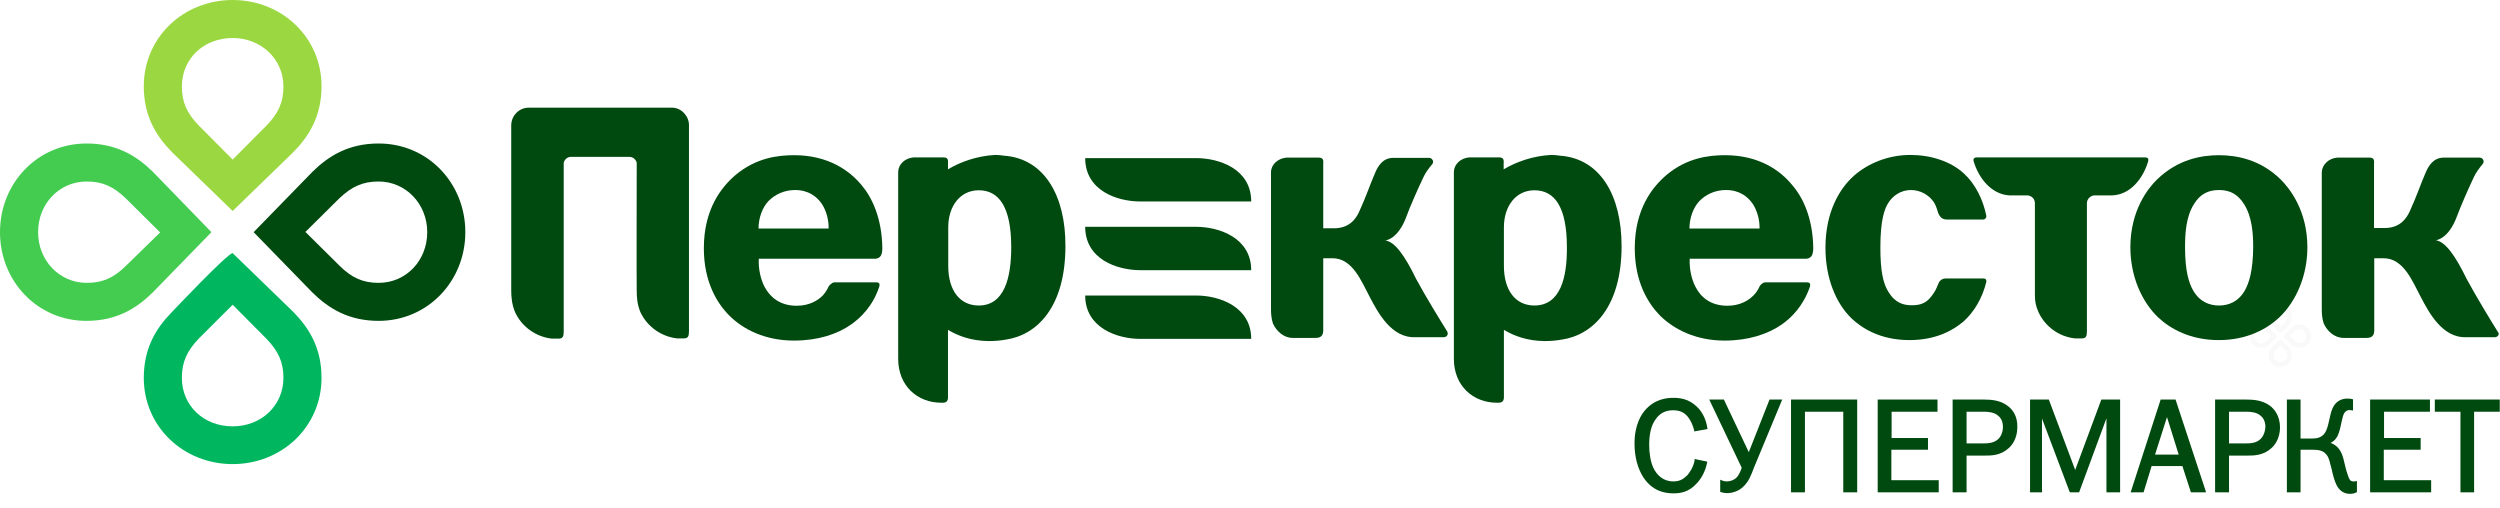 <svg width="128" height="26" viewBox="0 0 128 26" fill="none" xmlns="http://www.w3.org/2000/svg">
<g clip-path="url(#clip0)">
<g opacity="0.2">
<path d="M117.737 16.615C117.537 16.615 117.4 16.702 117.287 16.802L116.962 17.126C116.937 17.151 116.912 17.176 116.912 17.213C116.912 17.251 116.937 17.276 116.962 17.301L117.287 17.625C117.4 17.737 117.537 17.812 117.737 17.812C118.075 17.812 118.325 17.55 118.325 17.213C118.325 16.877 118.075 16.615 117.737 16.615ZM117.737 16.864C117.925 16.864 118.075 17.014 118.075 17.213C118.075 17.413 117.925 17.563 117.737 17.563C117.625 17.563 117.55 17.525 117.462 17.438L117.225 17.201L117.462 16.964C117.55 16.889 117.625 16.864 117.737 16.864Z" fill="#E3E3E3"/>
<path d="M115.762 16.615C115.437 16.615 115.175 16.877 115.175 17.213C115.175 17.55 115.425 17.812 115.762 17.812C115.962 17.812 116.1 17.725 116.212 17.625L116.537 17.301C116.562 17.276 116.587 17.251 116.587 17.213C116.587 17.176 116.575 17.151 116.537 17.126L116.212 16.802C116.1 16.69 115.962 16.615 115.762 16.615ZM115.762 16.864C115.875 16.864 115.95 16.902 116.037 16.989L116.275 17.226L116.037 17.463C115.95 17.55 115.875 17.588 115.762 17.588C115.575 17.588 115.425 17.425 115.425 17.238C115.425 17.014 115.575 16.864 115.762 16.864Z" fill="#E3E3E3"/>
<path d="M116.749 17.376C116.712 17.376 116.687 17.401 116.662 17.426L116.337 17.75C116.224 17.862 116.149 17.999 116.149 18.199C116.149 18.523 116.412 18.785 116.749 18.785C117.087 18.785 117.349 18.536 117.349 18.199C117.349 17.999 117.262 17.862 117.162 17.75L116.837 17.426C116.812 17.401 116.787 17.376 116.749 17.376ZM116.749 17.688L116.987 17.925C117.074 18.012 117.112 18.087 117.112 18.199C117.112 18.386 116.962 18.536 116.762 18.536C116.562 18.536 116.412 18.386 116.412 18.199C116.412 18.087 116.449 18.012 116.524 17.925L116.749 17.688Z" fill="#E3E3E3"/>
<path d="M116.749 15.642C116.412 15.642 116.149 15.891 116.149 16.228C116.149 16.428 116.237 16.565 116.337 16.677L116.662 17.002C116.687 17.026 116.712 17.051 116.749 17.051C116.787 17.051 116.812 17.026 116.837 17.002L117.162 16.677C117.274 16.565 117.349 16.428 117.349 16.228C117.349 15.891 117.087 15.642 116.749 15.642ZM116.749 15.891C116.949 15.891 117.099 16.041 117.099 16.228C117.099 16.34 117.062 16.415 116.987 16.503L116.749 16.739L116.512 16.503C116.424 16.415 116.387 16.34 116.387 16.228C116.399 16.041 116.549 15.891 116.749 15.891Z" fill="#E3E3E3"/>
</g>
<path d="M124.663 20.457V21.08H125.975V25.209H126.675V21.08H127.988V20.457H124.663ZM122.063 23.026H123.938V22.427H122.063V21.08H124.413V20.457H121.35V25.209H124.475V24.585H122.05V23.026H122.063ZM120.488 24.648C120.338 24.648 120.3 24.561 120.238 24.411C120.025 23.825 120.038 23.55 119.888 23.213C119.825 23.064 119.663 22.789 119.325 22.677C119.563 22.565 119.688 22.353 119.75 22.153C119.875 21.804 119.913 21.28 120.05 21.118C120.1 21.055 120.2 20.993 120.263 20.993C120.288 20.993 120.313 20.993 120.4 21.006L120.475 21.018V20.444L120.425 20.432C120.375 20.419 120.288 20.407 120.188 20.407C119.963 20.407 119.613 20.482 119.425 20.906C119.263 21.267 119.238 21.841 119.05 22.141C118.888 22.403 118.638 22.453 118.375 22.453H117.788V20.457H117.088V25.209H117.788V23.026H118.363C118.675 23.026 118.988 23.039 119.175 23.363C119.25 23.488 119.288 23.675 119.375 23.999C119.45 24.336 119.525 24.635 119.65 24.872C119.825 25.184 120.075 25.284 120.313 25.284H120.325C120.463 25.284 120.55 25.259 120.65 25.209L120.675 25.197V24.623L120.588 24.648C120.575 24.648 120.538 24.648 120.488 24.648ZM115.725 22.49C115.5 22.702 115.175 22.702 114.963 22.702H114.125V21.08H115.025C115.238 21.08 115.538 21.105 115.738 21.28C115.838 21.355 115.988 21.529 115.988 21.854C115.975 22.141 115.863 22.365 115.725 22.49ZM116.213 20.768C115.838 20.494 115.388 20.457 115.013 20.457H113.413V25.209H114.125V23.326H115.038C115.05 23.326 115.063 23.326 115.075 23.326C115.388 23.326 115.875 23.326 116.288 22.951C116.438 22.827 116.738 22.477 116.738 21.866C116.725 21.28 116.45 20.943 116.213 20.768ZM110.338 23.276L110.95 21.355L111.55 23.276H110.338ZM111.388 20.457H110.625L109.088 25.209H109.75L110.163 23.862H111.738L112.175 25.209H112.95L112.925 25.122L111.388 20.457ZM106.25 24.062L104.9 20.457H103.938V25.209H104.55V21.43L105.975 25.209H106.45L107.85 21.417V25.209H108.55V20.457H107.588L106.25 24.062ZM102.3 22.49C102.063 22.702 101.738 22.702 101.525 22.702H100.688V21.08H101.575C101.788 21.08 102.1 21.105 102.3 21.28C102.4 21.355 102.55 21.529 102.55 21.854C102.55 22.141 102.438 22.365 102.3 22.49ZM102.775 20.768C102.413 20.494 101.95 20.457 101.575 20.457H99.975V25.209H100.688V23.326H101.6C101.613 23.326 101.625 23.326 101.625 23.326C101.95 23.326 102.425 23.326 102.838 22.951C102.988 22.827 103.288 22.477 103.288 21.866C103.3 21.28 103.025 20.943 102.775 20.768ZM96.85 23.026H98.713V22.427H96.85V21.08H99.2V20.457H96.138V25.209H99.263V24.585H96.838V23.026H96.85ZM91.7 25.209H92.413V21.08H94.375V25.209H95.088V20.457H91.7V25.209ZM89.538 23.151L88.263 20.457H87.513L89.175 23.949C89.125 24.111 89.025 24.349 88.888 24.473C88.788 24.561 88.625 24.648 88.4 24.648C88.313 24.648 88.25 24.635 88.163 24.598L88.075 24.561V25.184L88.113 25.197C88.188 25.222 88.3 25.247 88.438 25.247C88.7 25.247 89 25.147 89.225 24.947C89.538 24.673 89.675 24.286 89.8 23.949L91.25 20.457H90.6L89.538 23.151ZM86.763 23.575C86.688 23.974 86.475 24.224 86.4 24.323C86.188 24.536 86 24.648 85.675 24.648C85.138 24.648 84.825 24.311 84.65 23.949C84.5 23.625 84.438 23.176 84.438 22.777C84.438 22.453 84.475 21.953 84.688 21.592C84.95 21.13 85.3 21.006 85.663 21.006C86.038 21.006 86.288 21.13 86.5 21.455C86.625 21.654 86.7 21.866 86.738 22.028L86.75 22.091L86.813 22.078L87.425 21.966L87.413 21.904C87.35 21.455 87.138 21.055 86.863 20.806C86.475 20.444 86.063 20.369 85.675 20.369C85.363 20.369 84.725 20.419 84.225 21.006C84.075 21.18 83.675 21.716 83.688 22.739C83.688 23.351 83.838 23.974 84.138 24.436C84.613 25.159 85.25 25.259 85.675 25.259H85.688C86.038 25.259 86.463 25.197 86.863 24.76C87.138 24.473 87.325 24.087 87.4 23.7L87.413 23.637L86.763 23.5V23.575Z" fill="#004A0F"/>
<path d="M19.387 7.347C17.862 7.347 16.837 7.971 16 8.794L12.987 11.887L16 14.981C16.837 15.804 17.862 16.428 19.387 16.428C21.9 16.428 23.825 14.395 23.825 11.887C23.825 9.38 21.912 7.347 19.387 7.347ZM19.387 9.293C20.775 9.293 21.875 10.44 21.875 11.887C21.875 13.347 20.787 14.482 19.387 14.482C18.587 14.482 18.012 14.232 17.375 13.596L15.637 11.875L17.362 10.166C18.012 9.542 18.587 9.293 19.387 9.293Z" fill="#00490F"/>
<path d="M4.438 7.347C1.913 7.347 0 9.38 0 11.887C0 14.395 1.913 16.428 4.425 16.428C5.95 16.428 6.975 15.804 7.812 14.981L10.825 11.887L7.825 8.794C6.987 7.971 5.95 7.347 4.438 7.347ZM4.438 9.293C5.237 9.293 5.812 9.542 6.463 10.178L8.2 11.9L6.463 13.596C5.812 14.245 5.237 14.482 4.438 14.482C3.05 14.482 1.95 13.347 1.95 11.887C1.95 10.428 3.038 9.293 4.438 9.293Z" fill="#43CC50"/>
<path d="M11.912 12.96C11.65 12.96 8.812 15.966 8.812 15.966C7.987 16.802 7.362 17.825 7.362 19.346C7.362 21.854 9.4 23.762 11.912 23.762C14.425 23.762 16.462 21.854 16.462 19.346C16.462 17.825 15.837 16.802 15.012 15.966L11.912 12.96ZM11.912 15.604L13.625 17.326C14.262 17.987 14.512 18.548 14.512 19.346C14.512 20.756 13.387 21.829 11.912 21.829C10.425 21.829 9.312 20.768 9.312 19.346C9.312 18.548 9.562 17.974 10.187 17.326L11.912 15.604Z" fill="#00B760"/>
<path d="M11.912 0C9.4 0 7.362 1.908 7.362 4.416C7.362 5.937 7.987 6.96 8.812 7.796L11.912 10.802L15.012 7.796C15.837 6.96 16.462 5.937 16.462 4.416C16.462 1.908 14.425 0 11.912 0ZM11.912 1.946C13.375 1.946 14.512 3.031 14.512 4.428C14.512 5.226 14.262 5.8 13.625 6.449L11.912 8.17L10.2 6.449C9.562 5.8 9.312 5.226 9.312 4.428C9.312 3.006 10.425 1.946 11.912 1.946Z" fill="#9BD741"/>
<path d="M50.112 15.642C49.15 15.642 48.55 14.881 48.55 13.609V11.638C48.55 10.553 49.162 9.742 50.112 9.742C51.137 9.742 51.775 10.578 51.775 12.661C51.775 14.195 51.437 15.642 50.112 15.642ZM51.412 7.971C51.25 7.946 51.1 7.933 50.95 7.933C50.012 7.983 49.162 8.295 48.537 8.669V8.382C48.537 8.27 48.587 8.058 48.312 8.058H46.775C46.337 8.095 46 8.407 45.987 8.794V10.415V18.373C45.987 19.758 46.975 20.619 48.187 20.619H48.287C48.412 20.619 48.537 20.569 48.537 20.344V16.889C49.062 17.201 49.725 17.451 50.612 17.463C50.937 17.463 51.225 17.438 51.5 17.388C53.1 17.151 54.55 15.717 54.55 12.598C54.562 10.016 53.462 8.12 51.412 7.971Z" fill="#004A0F"/>
<path d="M114.938 14.868C114.6 15.455 114.1 15.642 113.613 15.642C113.125 15.642 112.625 15.455 112.288 14.868C112.075 14.494 111.875 13.896 111.875 12.661C111.875 11.987 111.913 11.101 112.338 10.44C112.638 9.954 113.038 9.729 113.613 9.729C114.188 9.729 114.575 9.954 114.888 10.44C115.313 11.101 115.363 11.975 115.363 12.661C115.35 13.896 115.15 14.482 114.938 14.868ZM113.613 7.946C112.713 7.946 111.5 8.158 110.438 9.193C110 9.617 109.075 10.752 109.075 12.661C109.075 14.133 109.65 15.442 110.5 16.253C111.125 16.839 112.15 17.413 113.6 17.413C115.05 17.413 116.075 16.839 116.7 16.253C117.563 15.43 118.138 14.12 118.138 12.661C118.138 10.752 117.2 9.617 116.775 9.193C115.725 8.158 114.5 7.946 113.613 7.946Z" fill="#004A0F"/>
<path d="M97.838 9.729C98.338 9.729 98.75 9.991 98.988 10.316C99.088 10.453 99.163 10.652 99.225 10.877C99.3 11.089 99.438 11.239 99.663 11.239H101.538C101.638 11.239 101.713 11.151 101.7 11.052C101.538 10.228 101.138 9.417 100.55 8.881C99.875 8.257 98.85 7.933 97.813 7.933C96.65 7.933 95.613 8.382 94.913 9.006C94.213 9.63 93.463 10.815 93.463 12.685C93.463 14.245 94 15.53 94.8 16.303C95.275 16.752 96.213 17.413 97.763 17.413C99.15 17.413 100.025 16.889 100.525 16.465C101.075 15.979 101.5 15.255 101.7 14.432C101.713 14.37 101.7 14.257 101.55 14.257H99.613C99.388 14.27 99.288 14.394 99.213 14.594C99.213 14.594 99.2 14.619 99.188 14.656C99.188 14.669 99.188 14.669 99.175 14.681C99.175 14.694 99.163 14.706 99.163 14.719C99.113 14.831 99.063 14.931 98.988 15.031C98.675 15.517 98.35 15.629 97.888 15.629C97.45 15.629 97.025 15.517 96.663 14.906C96.413 14.482 96.275 13.858 96.275 12.673C96.275 11.264 96.488 10.715 96.65 10.44C96.888 10.016 97.338 9.729 97.838 9.729Z" fill="#004A0F"/>
<path d="M38.837 11.7C38.837 11.151 39.037 10.627 39.337 10.303C39.662 9.966 40.15 9.729 40.7 9.729C41.4 9.729 41.812 10.066 42.062 10.415C42.312 10.777 42.437 11.276 42.425 11.7H38.837ZM40.662 7.946C39.85 7.946 38.712 8.07 37.65 8.968C36.937 9.58 36.037 10.702 36.037 12.71C36.037 14.432 36.712 15.53 37.35 16.166C38.025 16.839 39.137 17.438 40.65 17.438C41.875 17.438 42.862 17.114 43.575 16.615C44.075 16.265 44.687 15.667 45.012 14.694C45.037 14.619 45.075 14.457 44.875 14.457H42.725C42.6 14.457 42.462 14.606 42.425 14.669C42.35 14.843 42.237 15.006 42.125 15.13C41.875 15.38 41.45 15.654 40.787 15.654C39.925 15.654 39.425 15.205 39.15 14.694C38.937 14.295 38.825 13.746 38.85 13.247H44.837C45.075 13.209 45.162 13.072 45.175 12.748C45.175 12.748 45.175 12.71 45.175 12.673C45.15 11.189 44.662 10.128 44.125 9.492C43.5 8.731 42.4 7.946 40.662 7.946Z" fill="#004A0F"/>
<path d="M72.5 14.27C71.925 13.085 71.413 12.374 70.925 12.311C70.925 12.311 71.575 12.274 72.013 11.076C72.163 10.652 72.588 9.679 72.875 9.081C72.975 8.856 73.15 8.619 73.338 8.395C73.363 8.37 73.375 8.32 73.375 8.282C73.375 8.183 73.288 8.095 73.188 8.083H71.313C70.8 8.095 70.55 8.494 70.388 8.894C70.113 9.53 70 9.929 69.6 10.815C69.413 11.239 69.063 11.688 68.3 11.688H67.75V8.395C67.75 8.282 67.8 8.07 67.525 8.07H65.863C65.425 8.108 65.075 8.432 65.075 8.819V15.829C65.075 16.029 65.088 16.303 65.175 16.565C65.363 16.964 65.725 17.301 66.188 17.301H67.363C67.663 17.301 67.75 17.139 67.75 16.914V13.222H68.225C69.25 13.222 69.7 14.394 70.138 15.218C70.538 15.979 71.238 17.326 72.475 17.263H73.95C74.05 17.251 74.125 17.176 74.125 17.076C74.125 17.039 74.113 17.014 74.1 16.977C73.75 16.415 72.975 15.155 72.5 14.27Z" fill="#004A0F"/>
<path d="M34.412 5.513H27.062C26.6 5.513 26.175 5.9 26.175 6.424C26.175 6.424 26.175 14.856 26.175 14.894C26.175 15.218 26.212 15.605 26.375 15.991C26.712 16.715 27.412 17.239 28.25 17.338H28.587C28.825 17.338 28.862 17.226 28.862 16.964V8.332C28.9 8.17 29.05 8.033 29.225 8.033H32.237C32.412 8.033 32.562 8.17 32.6 8.332C32.6 8.332 32.587 14.756 32.6 14.881C32.6 15.205 32.625 15.592 32.787 15.979C33.125 16.702 33.825 17.226 34.662 17.326H35C35.237 17.326 35.275 17.214 35.275 16.952V6.412C35.287 5.987 34.912 5.513 34.412 5.513Z" fill="#004A0F"/>
<path d="M109.987 8.257C110.012 8.17 110 8.058 109.825 8.058H101.225C101.037 8.058 101.025 8.17 101.05 8.257C101.312 9.131 101.962 9.954 102.887 10.004H103.825C104.025 10.029 104.187 10.191 104.187 10.403V15.118C104.187 15.455 104.237 15.679 104.375 15.991C104.712 16.715 105.412 17.238 106.237 17.326H106.575C106.812 17.326 106.85 17.213 106.85 16.951V10.403C106.85 10.203 107.012 10.029 107.212 10.004H108.15C109.075 9.966 109.725 9.143 109.987 8.257Z" fill="#004A0F"/>
<path d="M127.887 16.989C127.537 16.428 126.762 15.155 126.287 14.27C125.712 13.085 125.2 12.374 124.713 12.299C124.713 12.299 125.363 12.261 125.8 11.064C125.95 10.652 126.375 9.667 126.662 9.068C126.762 8.844 126.938 8.607 127.125 8.382C127.15 8.357 127.162 8.307 127.162 8.27C127.162 8.17 127.087 8.083 126.975 8.07H125.1C124.587 8.083 124.338 8.482 124.175 8.881C123.9 9.517 123.787 9.916 123.387 10.802C123.2 11.226 122.85 11.675 122.088 11.675H121.55V8.395C121.55 8.282 121.6 8.07 121.325 8.07H119.662C119.225 8.108 118.888 8.432 118.875 8.819V15.829C118.875 16.029 118.887 16.303 118.975 16.565C119.162 16.964 119.525 17.301 120 17.301H121.175C121.475 17.301 121.562 17.139 121.562 16.914V13.222H122.037C123.062 13.222 123.512 14.394 123.95 15.218C124.35 15.979 125.05 17.326 126.287 17.263H127.762C127.862 17.251 127.938 17.176 127.938 17.076C127.913 17.039 127.9 17.014 127.887 16.989Z" fill="#004A0F"/>
<path d="M78.562 15.642C77.6 15.642 77 14.881 77 13.609V11.638C77 10.553 77.612 9.742 78.562 9.742C79.588 9.742 80.225 10.578 80.225 12.661C80.237 14.195 79.9 15.642 78.562 15.642ZM79.875 7.971C79.713 7.946 79.562 7.933 79.412 7.933C78.463 7.983 77.625 8.295 76.987 8.669V8.382C76.987 8.27 77.037 8.058 76.763 8.058H75.225C74.787 8.095 74.45 8.407 74.438 8.794V10.415V18.373C74.438 19.758 75.425 20.619 76.638 20.619H76.737C76.862 20.619 77 20.569 77 20.344V16.889C77.525 17.201 78.188 17.451 79.075 17.463C79.388 17.463 79.688 17.438 79.963 17.388C81.562 17.151 83.025 15.717 83.025 12.598C83.025 10.016 81.938 8.12 79.875 7.971Z" fill="#004A0F"/>
<path d="M86.5 11.7C86.5 11.151 86.7 10.627 87 10.303C87.325 9.966 87.8 9.729 88.363 9.729C89.063 9.729 89.475 10.066 89.725 10.415C89.975 10.777 90.1 11.276 90.088 11.7H86.5ZM88.325 7.946C87.513 7.946 86.375 8.07 85.313 8.968C84.6 9.58 83.7 10.702 83.7 12.71C83.7 14.432 84.375 15.53 85 16.166C85.688 16.839 86.788 17.438 88.3 17.438C89.513 17.438 90.5 17.114 91.225 16.615C91.725 16.265 92.325 15.667 92.663 14.694C92.688 14.619 92.725 14.457 92.525 14.457H90.375C90.25 14.457 90.113 14.606 90.088 14.669C90.013 14.843 89.9 15.006 89.775 15.13C89.525 15.38 89.1 15.654 88.438 15.654C87.575 15.654 87.075 15.205 86.813 14.694C86.6 14.295 86.488 13.746 86.513 13.247H92.5C92.738 13.209 92.825 13.072 92.838 12.748V12.673C92.813 11.189 92.325 10.128 91.775 9.492C91.163 8.731 90.063 7.946 88.325 7.946Z" fill="#004A0F"/>
<path d="M61.237 8.095H56.95H55.562C55.562 9.754 57.188 10.316 58.388 10.316H62.25H64.062C64.062 8.657 62.438 8.095 61.237 8.095Z" fill="#004A0F"/>
<path d="M61.237 11.613H56.95H55.562C55.562 13.272 57.188 13.833 58.388 13.833H62.25H64.062C64.062 12.187 62.438 11.613 61.237 11.613Z" fill="#004A0F"/>
<path d="M61.237 15.13H56.95H55.562C55.562 16.777 57.188 17.351 58.388 17.351H62.25H64.062C64.062 15.704 62.438 15.13 61.237 15.13Z" fill="#004A0F"/>
</g>
<defs>
<clipPath id="clip0">
<rect width="128" height="25.284" fill="white"/>
</clipPath>
</defs>
</svg>
